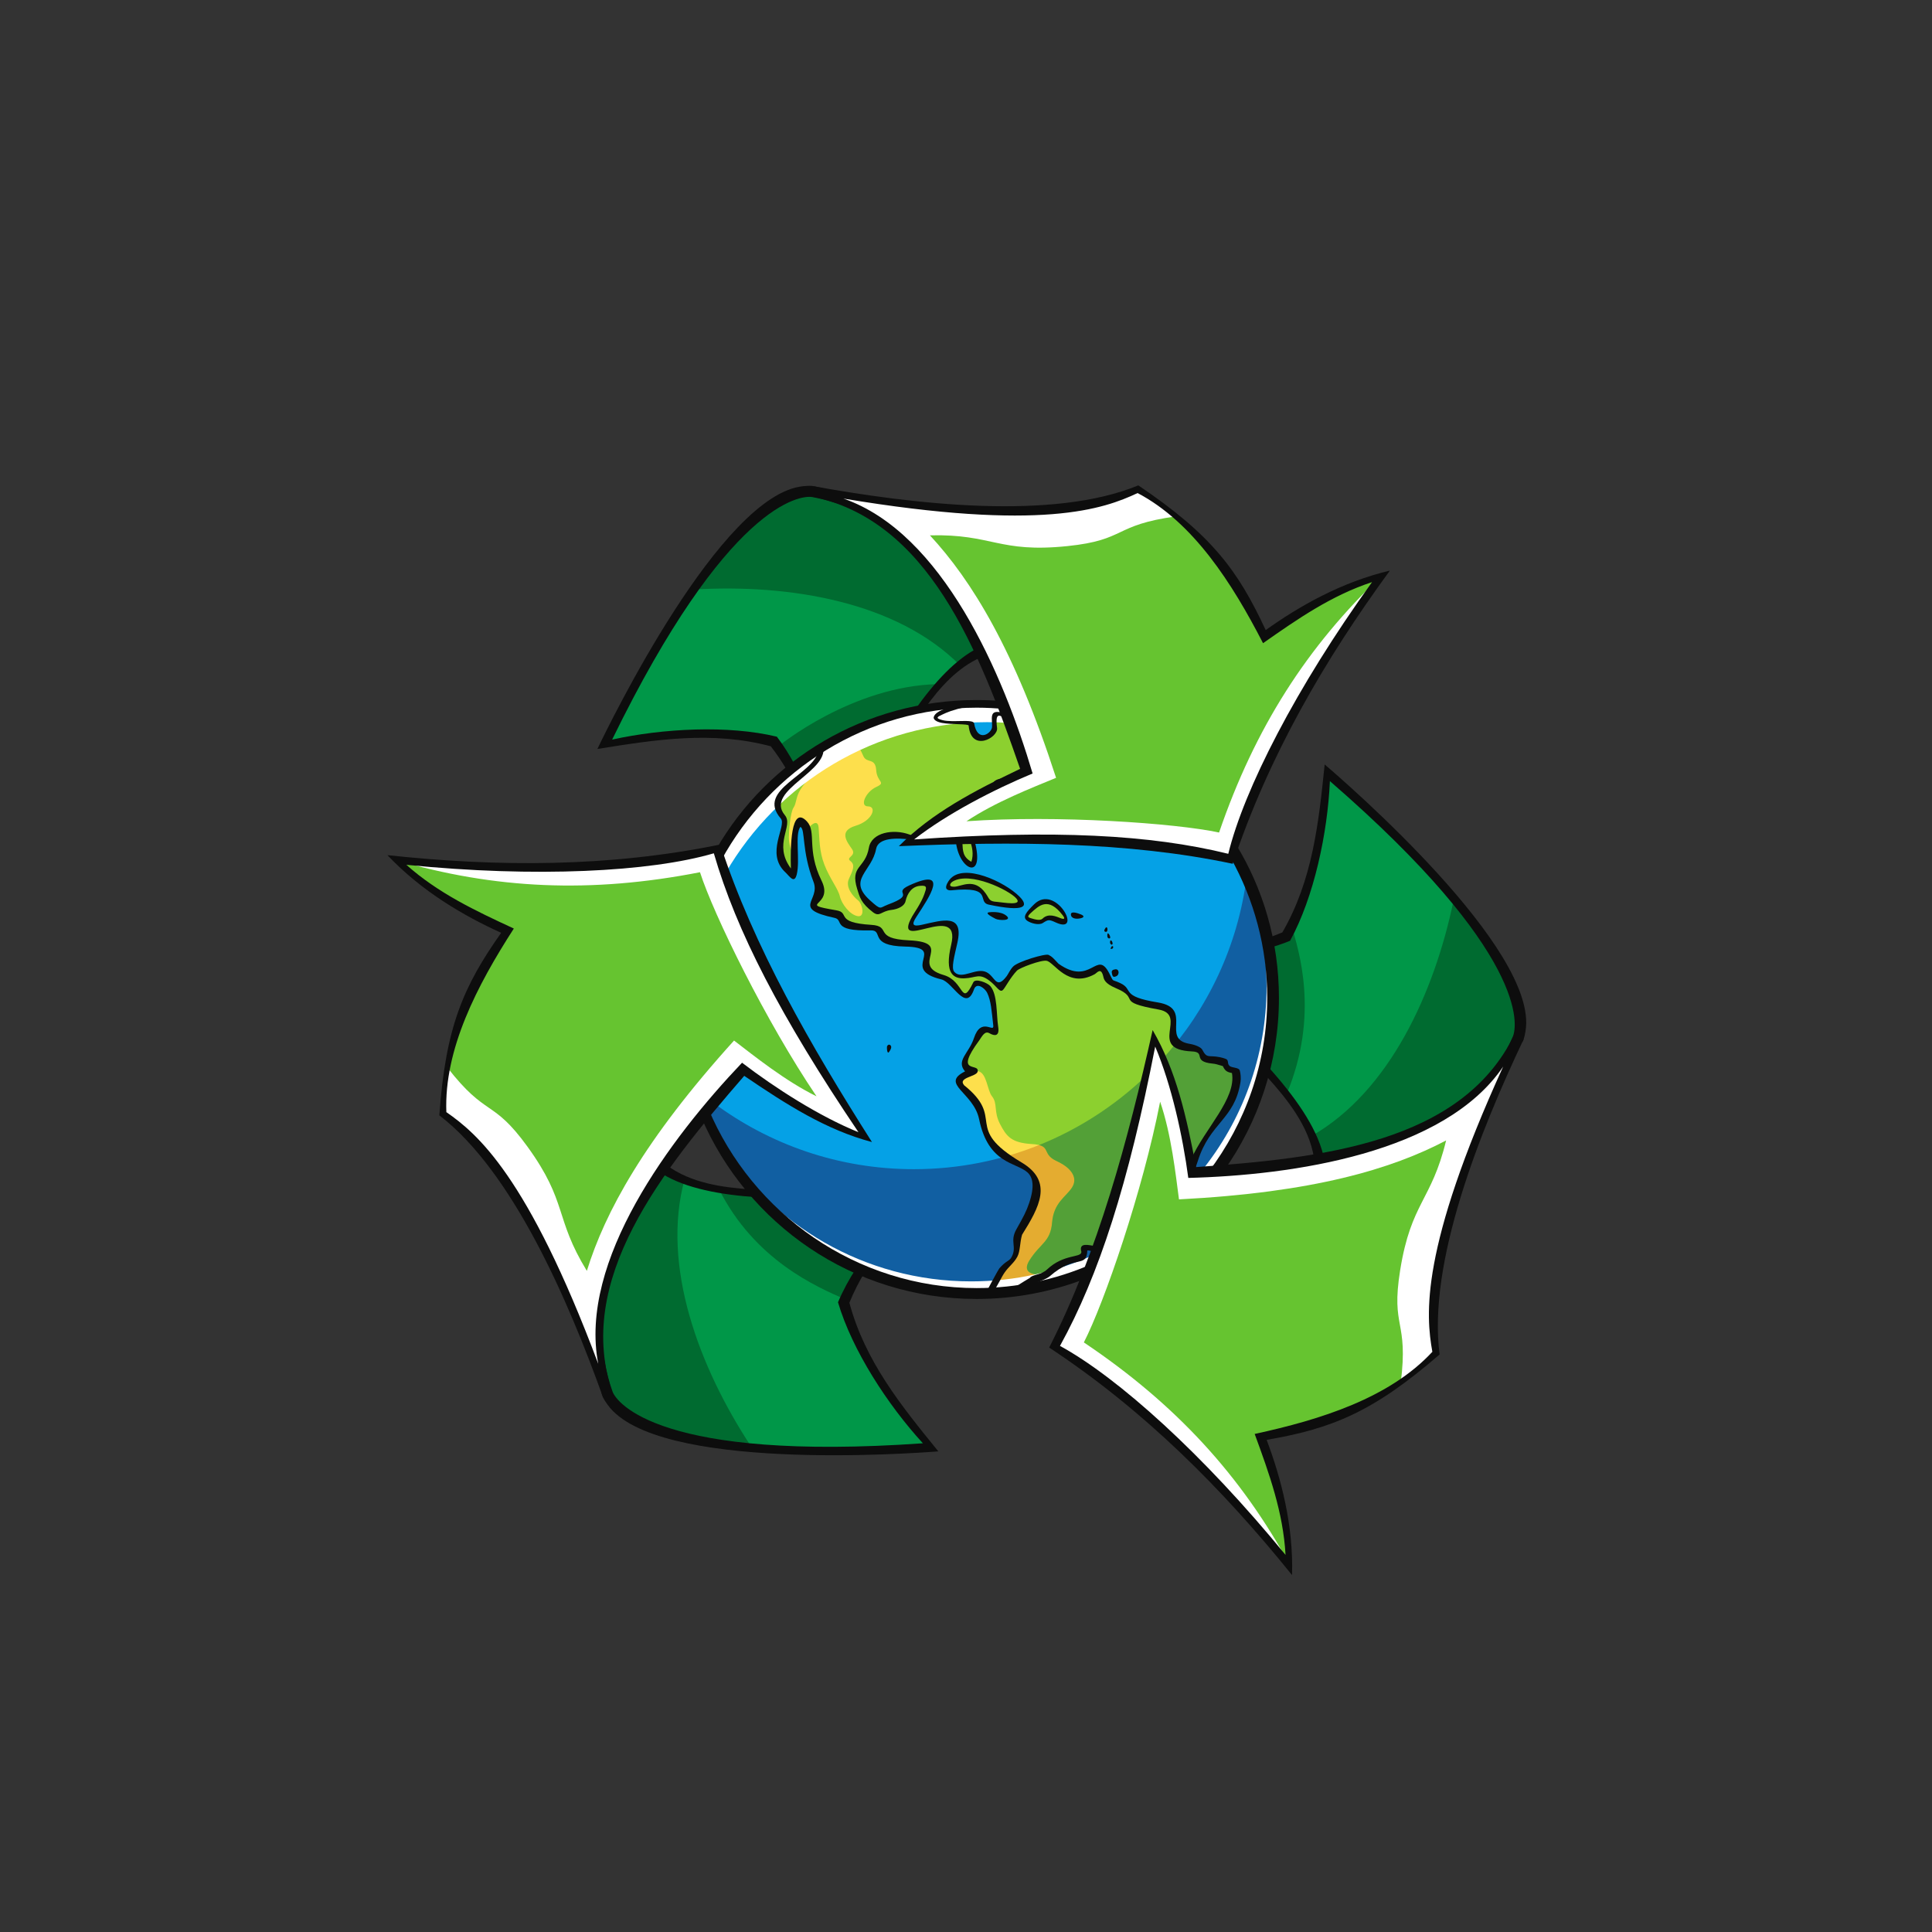 <svg xmlns="http://www.w3.org/2000/svg" xmlns:xlink="http://www.w3.org/1999/xlink" width="500" zoomAndPan="magnify" viewBox="0 0 375 375" height="500" preserveAspectRatio="xMidYMid meet" version="1.0"><rect x="0" y="0" width="375" height="375" fill="#333333" stroke="none"/><defs><clipPath id="3e20eb4aef"><path d="M 115 94.18 L 165 94.18 L 165 150 L 115 150 Z M 115 94.18 " clip-rule="nonzero"/></clipPath><clipPath id="8b665d2e5f"><path d="M 203 199 L 296 199 L 296 305.68 L 203 305.68 Z M 203 199 " clip-rule="nonzero"/></clipPath><clipPath id="0b673f6991"><path d="M 157 94.18 L 270 94.18 L 270 168 L 157 168 Z M 157 94.18 " clip-rule="nonzero"/></clipPath></defs><path fill="#009748" d="M 117.992 270.883 C 118.086 271.035 125.105 285.066 180.488 280.836 C 173.293 272.008 166.707 263.922 163.801 252.797 C 164.73 250.469 165.832 248.305 167.07 246.266 C 156.117 241.574 151.371 236.469 146.797 231.664 C 136.836 231.055 129.121 228.754 125.73 224.059 C 113.984 233.766 114.098 260.293 117.992 270.883 " fill-opacity="1" fill-rule="evenodd"/><path fill="#006b30" d="M 164.195 252.258 C 158.391 249.754 146.492 244.559 139.547 230.812 C 141.824 231.363 144.16 231.516 145.844 231.438 C 145.844 231.438 155.969 242.895 167.484 246.664 L 164.195 252.258 " fill-opacity="1" fill-rule="evenodd"/><path fill="#006b30" d="M 117.992 270.883 C 122.352 278.422 137.812 279.902 145.773 280.738 C 135.691 265.402 128.297 245.691 132.871 228.938 C 131.012 228.16 129.828 227.391 128.996 226.883 C 115.98 244.113 114.098 260.293 117.992 270.883 " fill-opacity="1" fill-rule="evenodd"/><path fill="#009748" d="M 157.418 95.312 C 157.238 95.312 141.559 94.371 117.539 144.387 C 128.789 142.578 139.102 140.922 150.195 143.973 C 151.547 145.676 152.723 147.434 153.758 149.23 C 160.16 144.625 166.898 140.105 178.469 137.73 C 183.547 130.598 188.891 125.949 194.156 125.414 C 191.609 110.402 168.547 97.238 157.418 95.312 " fill-opacity="1" fill-rule="evenodd"/><path fill="#006b30" d="M 151.18 144.777 C 151.18 144.777 165.387 133.098 182.188 132.785 C 182.188 132.785 179.832 135.293 178.656 137.645 C 178.656 137.645 162.641 141.172 153.613 149.25 L 151.18 144.777 " fill-opacity="1" fill-rule="evenodd"/><path fill="#006b30" d="M 157.418 95.312 C 148.699 95.312 139.688 107.941 134.98 114.41 C 153.32 113.355 174.109 116.82 186.348 129.148 C 187.953 127.934 189.215 127.293 190.07 126.824 C 181.641 106.953 168.547 97.238 157.418 95.312 " fill-opacity="1" fill-rule="evenodd"/><path fill="#009748" d="M 294.805 201.336 C 294.852 201.16 299.82 186.281 257.66 150.164 C 256.5 161.484 255.434 171.859 249.609 181.773 C 248.379 182.301 247.148 182.766 245.918 183.164 C 247.543 190.113 247.926 199.535 245.23 207.145 C 252.719 215.184 257.176 222.863 256.184 228.98 C 271.359 230.41 290.062 211.57 294.805 201.336 " fill-opacity="1" fill-rule="evenodd"/><path fill="#006b30" d="M 250.691 179.707 C 252.023 184.328 256.207 196.898 249.723 212.375 C 248.508 210.684 247.156 208.699 245.477 207.656 C 246.301 203.844 248.117 194.77 246.164 182.949 L 249.965 181.945 L 250.691 179.707 " fill-opacity="1" fill-rule="evenodd"/><path fill="#006b30" d="M 294.805 201.336 C 297.062 192.922 287.18 180.961 282.141 174.75 C 278.414 192.711 269.684 211.867 254.59 220.484 C 255.352 222.348 255.648 223.73 255.875 224.676 C 277.277 221.688 290.062 211.57 294.805 201.336 " fill-opacity="1" fill-rule="evenodd"/><path fill="#05a1e6" d="M 189.801 136.738 C 191.492 136.738 193.168 136.812 194.824 136.957 C 196.309 140.793 197.766 144.984 199.18 149.559 C 192.633 152.277 183.742 157.035 176.258 163.359 C 197.816 162.941 216.789 162.012 238.82 166.766 C 238.992 166.23 239.172 165.699 239.352 165.168 C 244.301 173.637 247.145 183.488 247.145 194.004 C 247.145 206.438 243.172 217.945 236.43 227.336 C 234.836 227.434 233.207 227.516 231.527 227.574 C 230.594 220.562 228.297 210.75 224.113 201.891 C 220.176 217.805 216.91 232.348 211.031 247.211 C 204.465 249.828 197.301 251.27 189.801 251.27 C 165.926 251.27 145.461 236.691 136.832 215.965 C 139.047 213.293 141.48 210.52 144.16 207.641 C 149.785 211.938 158.359 217.258 167.582 220.562 C 156.68 202.523 146.594 186.867 139.707 166.125 C 149.516 148.594 168.27 136.738 189.801 136.738 " fill-opacity="1" fill-rule="evenodd"/><path fill="#115fa2" d="M 211.031 247.211 C 204.465 249.828 197.301 251.27 189.801 251.27 C 165.926 251.27 145.461 236.688 136.832 215.961 C 137.363 215.324 137.902 214.684 138.457 214.035 C 149.316 222.137 162.785 226.938 177.383 226.938 C 194.844 226.938 210.703 220.062 222.398 208.883 C 219.148 222.125 216.039 234.551 211.031 247.211 Z M 241.973 170.207 C 245.293 177.453 247.145 185.512 247.145 194.004 C 247.145 206.438 243.172 217.945 236.43 227.336 C 234.836 227.434 233.207 227.516 231.527 227.574 C 230.719 221.504 228.887 213.332 225.695 205.5 C 234.387 195.898 240.25 183.695 241.973 170.207 " fill-opacity="1" fill-rule="evenodd"/><path fill="#fddf4c" d="M 154.02 165.863 C 154.02 165.863 154.215 160.469 155.156 160 C 156.102 159.527 156.137 160.434 156.414 162.082 C 156.688 163.738 157.355 169.363 158.34 170.621 C 159.32 171.883 159.16 173.969 158.375 174.871 C 157.59 175.773 158.18 176.879 160.227 176.957 C 162.266 177.035 163.129 178.133 163.758 179 C 164.387 179.867 167.922 179.945 167.922 179.945 C 167.922 179.945 170.004 177.586 168.473 175.383 C 166.941 173.18 166.664 172.945 166.469 171.367 C 166.27 169.797 167.645 168.418 168.43 166.766 C 169.215 165.113 174.148 156.441 174.703 153.855 C 175.25 151.27 172.344 142.957 168.496 142.957 C 164.652 142.957 158.965 147.02 158.965 147.02 C 158.965 147.02 157.434 149.066 156.258 150.047 C 155.078 151.031 152.645 152.484 151.465 154.492 C 150.285 156.5 151.621 157.48 152.211 159.055 C 152.801 160.629 150.445 164.723 152.016 167.238 C 153.586 169.758 154.055 169.363 154.055 169.363 L 154.02 165.863 " fill-opacity="1" fill-rule="evenodd"/><path fill="#fddf4c" d="M 203.031 247.137 C 203.031 247.137 200.559 248.473 198.125 249.695 C 195.691 250.914 192.586 250.207 192.586 250.207 C 192.586 250.207 194.238 246.824 194.98 246.078 C 195.73 245.328 197.062 244.777 197.262 242.652 C 197.457 240.531 197.141 240.176 198.164 238.441 C 199.184 236.711 201.152 233.035 201.152 231.621 C 201.152 230.211 201.109 228.02 198.891 226.621 C 196.672 225.227 193.566 224.402 191.879 220.938 C 190.191 217.473 190.859 215.902 189.09 213.66 C 187.324 211.418 185.281 210.156 186.344 209.211 C 187.402 208.27 188.504 207.957 188.504 207.957 C 188.504 207.957 187.008 207.168 187.324 206.027 C 187.641 204.887 188.777 203.551 189.289 202.172 C 189.801 200.797 190.504 199.695 191.84 199.852 C 193.176 200.008 193.371 200.125 193.332 199.301 C 193.293 198.477 193.371 193.676 192.312 192.414 C 191.25 191.16 192.156 189.82 192.941 190.605 C 193.727 191.395 193.883 192.141 194.629 190.922 C 195.375 189.699 196.945 187.812 197.969 187.383 C 198.988 186.945 202.879 185.375 203.465 186.102 C 204.055 186.832 207.785 189.406 209.238 189.27 C 210.695 189.133 213.383 188.031 213.383 188.031 C 213.383 188.031 214.305 187.953 215.012 189.523 C 215.723 191.098 216.781 191.02 217.82 191.746 C 218.863 192.477 219.586 194.027 220.59 194.461 C 221.59 194.895 226.129 195.172 227.031 196.191 C 227.934 197.215 227.738 200.281 227.738 201.309 C 227.738 202.332 228.523 202.961 230.133 203.078 C 231.742 203.195 233.195 203.707 233.473 205.203 C 233.746 206.695 236.574 205.281 237.32 206.066 C 238.066 206.852 238.617 207.641 239.441 207.914 C 240.27 208.191 240.305 208.977 239.52 211.73 C 238.734 214.484 235.594 218.145 234.492 220.23 C 233.391 222.316 232.492 223.492 231.785 225.184 C 231.637 225.535 231.496 225.914 231.344 226.297 C 230.312 219.398 228.047 210.223 224.113 201.891 C 220.605 216.062 217.633 229.145 212.875 242.34 C 211.277 242.336 210.516 241.891 210.477 243.008 C 210.438 244.129 208.965 244.465 206.922 244.934 C 204.879 245.406 204.605 246.469 203.031 247.137 " fill-opacity="1" fill-rule="evenodd"/><path fill="#e4ac30" d="M 225.695 205.496 C 226.578 204.512 227.438 203.508 228.266 202.477 C 228.66 202.809 229.281 203.016 230.133 203.078 C 231.742 203.195 233.195 203.707 233.473 205.203 C 233.746 206.695 236.574 205.281 237.32 206.066 C 238.066 206.852 238.617 207.641 239.441 207.914 C 240.27 208.191 240.305 208.977 239.52 211.73 C 238.734 214.484 235.594 218.145 234.492 220.23 C 233.391 222.316 232.492 223.492 231.785 225.184 C 231.637 225.535 231.496 225.914 231.344 226.297 C 230.461 220.383 228.664 212.789 225.695 205.496 Z M 203.031 247.137 C 203.031 247.137 200.559 248.473 198.125 249.695 C 195.691 250.914 192.586 250.207 192.586 250.207 C 192.586 250.207 194.238 246.824 194.98 246.078 C 195.73 245.328 197.062 244.777 197.262 242.652 C 197.457 240.531 197.141 240.176 198.164 238.441 C 199.184 236.711 201.152 233.035 201.152 231.621 C 201.152 230.211 201.109 228.02 198.891 226.621 C 197.758 225.906 196.391 225.344 195.098 224.5 C 205.488 221.57 214.816 216.133 222.398 208.883 C 219.57 220.418 216.84 231.34 212.875 242.34 C 211.277 242.336 210.516 241.891 210.477 243.008 C 210.438 244.129 208.965 244.465 206.922 244.934 C 204.879 245.406 204.605 246.469 203.031 247.137 " fill-opacity="1" fill-rule="evenodd"/><path fill="#8cd02f" d="M 188.582 163.102 C 187.711 163.117 186.836 163.137 185.965 163.152 C 186.043 163.477 186.102 163.785 186.145 164.016 C 186.301 164.879 187.129 168.145 188.504 167.789 C 189.641 167.496 189.242 165.449 188.582 163.102 Z M 156.648 160.984 C 156.648 160.984 158.691 158.469 158.887 160.59 C 159.086 162.715 158.965 165.152 160.027 167.871 C 161.086 170.582 162.66 172.473 163.012 173.969 C 163.367 175.461 164.938 177.547 166.469 177.824 C 168 178.098 167.371 175.383 166.547 174.754 C 165.723 174.125 163.992 172.277 164.777 170.582 C 165.566 168.891 166.039 167.871 165.055 167.121 C 164.074 166.375 166.312 166.18 165.367 164.797 C 164.426 163.422 162.691 161.301 166.066 160.285 C 169.441 159.266 170.227 156.52 168.496 156.52 C 166.773 156.52 168.027 153.699 170.066 152.758 C 172.109 151.816 170.227 151.895 170.066 149.465 C 169.91 147.035 168.273 148.199 167.609 146.824 C 166.941 145.441 166.742 144.422 165.484 145.719 C 164.23 147.02 162.461 147.293 161.285 147.449 C 160.105 147.605 159.047 148.711 158.375 149.613 C 157.711 150.52 156.375 151.621 155.395 153.195 C 154.414 154.77 154.645 155.832 154.02 156.773 C 153.391 157.719 153.117 161.336 153.117 162.52 C 153.117 163.699 153.508 165.074 153.859 165.586 L 153.938 169.402 C 153.938 169.402 152.332 168.457 152.016 167.355 C 151.699 166.258 151.152 164.25 151.742 162.047 C 152.332 159.844 152.406 158.941 151.742 158.031 C 151.074 157.129 150.875 154.965 151.859 153.668 C 152.84 152.371 154.883 151.348 156.453 149.812 C 158.023 148.277 159.008 147.492 159.203 145.914 C 159.203 145.914 162.973 143.004 169.848 140.289 C 169.848 140.289 177.977 137.344 184.926 137.184 C 184.926 137.184 181.492 138.676 181.727 139.246 C 181.965 139.82 182.887 140.289 184.242 140.289 C 185.594 140.289 188.406 140.172 188.461 140.586 C 188.523 141 189.129 143.574 190.684 143.184 C 192.234 142.789 193 142.277 193 141.297 C 193 140.309 192.879 138.641 193.664 138.641 C 194.242 138.641 195.02 139.082 195.719 139.328 C 196.895 142.504 198.051 145.906 199.18 149.559 C 197.875 150.102 196.473 150.727 195.008 151.426 C 194.137 151.492 193.379 151.668 193.23 152.305 C 188.094 154.895 182.355 158.371 177.195 162.578 C 175.602 162.305 172.75 162.285 171.418 162.832 C 169.887 163.461 169.574 164.016 169.215 164.918 C 168.863 165.82 168.234 167.434 167.531 168.379 C 166.824 169.324 165.879 170.344 166.98 172.98 C 168.078 175.617 169.805 176.836 170.828 176.641 C 171.852 176.441 173.656 176.211 174.48 175.539 C 175.309 174.871 175.621 174.004 175.855 173.297 C 176.09 172.586 177.465 171.527 179.113 171.449 C 180.762 171.367 180.531 171.805 180.02 173.414 C 179.508 175.027 178.762 176.012 178.094 176.914 C 177.426 177.824 175.777 180.734 177.938 180.18 C 180.098 179.629 184.969 178.332 185.125 180.102 C 185.281 181.871 185.047 183.328 184.852 185.375 C 184.652 187.418 184.32 189.406 186.246 189.445 C 188.168 189.484 189.148 189.074 190.25 189.074 C 191.352 189.074 192.566 190.25 193.312 191.02 C 193.312 191.02 193.586 192.984 192.41 192.516 C 191.23 192.043 191.328 190.723 190.191 190.941 C 189.051 191.16 189.031 191.492 188.328 192.395 C 187.621 193.301 187.324 193.656 186.164 192.379 C 185.004 191.098 184.219 189.938 182.102 189.289 C 179.98 188.637 179.781 188.559 179.82 186.555 C 179.859 184.547 180.215 183.527 178.176 183.406 C 176.129 183.289 172.203 183.289 171.223 181.793 C 170.238 180.301 170.238 179.789 168.078 179.789 C 165.918 179.789 164.109 179.629 163.289 178.332 C 162.461 177.035 161.168 176.797 159.867 176.797 C 158.574 176.797 157.512 175.934 158.375 174.672 C 159.242 173.414 159.203 172.234 158.262 170.07 C 157.316 167.906 156.805 165.074 156.648 160.984 " fill-opacity="1" fill-rule="evenodd"/><path fill="#8cd02f" d="M 189.09 172.391 C 189.09 172.391 187.641 172.156 185.559 172.43 C 183.477 172.707 183.945 172.039 184.34 171.254 C 184.73 170.465 187.359 169.441 190.621 170.504 C 193.883 171.566 198.398 173.887 197.969 175.344 C 197.535 176.797 194.98 175.5 193.488 175.461 C 191.996 175.422 191.723 174.871 191.176 173.969 C 190.621 173.059 189.836 172.512 189.09 172.391 " fill-opacity="1" fill-rule="evenodd"/><path fill="#8cd02f" d="M 199.496 178.254 C 199.496 178.254 200.402 178.961 201.461 178.883 C 202.523 178.805 202.758 178.059 203.816 178.176 C 204.879 178.293 206.605 179.355 206.805 178.766 C 207 178.176 206.57 177.074 205.703 176.328 C 204.84 175.578 203.465 174.598 202.602 175.027 C 201.738 175.461 198.633 177.547 199.496 178.254 " fill-opacity="1" fill-rule="evenodd"/><path fill="#8cd02f" d="M 202.961 247.379 C 202.961 247.379 197.699 248.008 199.82 244.633 C 201.938 241.266 203.898 241.105 204.215 237.266 C 204.531 233.426 206.883 232.328 208.062 230.523 C 209.238 228.723 208.141 226.762 205.078 225.352 C 202.016 223.941 204.293 222.293 200.293 222.059 C 196.285 221.824 195.348 220.566 194.09 218.141 C 192.832 215.707 193.684 214.211 192.547 212.793 C 191.621 211.645 191.543 208.254 189.867 207.922 C 189.445 207.832 188.812 208.07 188.383 207.879 C 186.105 206.852 187.738 205.082 189.129 202.445 C 190.523 199.812 191.426 199.852 192.844 199.969 C 194.254 200.086 192.863 196.191 192.508 193.637 C 192.355 192.535 192.398 189.922 193.145 190.645 C 194.188 191.648 194.371 191.387 196.711 188.207 C 197.48 187.164 202.562 185.316 203.664 186.16 C 204.762 187.008 206.809 189.469 209.945 189.191 C 210.762 189.117 211.457 188.699 212.398 188.363 C 213.344 188.031 214.227 187.578 214.816 189.152 C 215.406 190.723 217.762 191.316 218.547 192.219 C 219.332 193.125 219.688 194.383 222.711 194.855 C 225.734 195.328 227.738 195.996 227.738 198.004 C 227.738 200.008 227.07 202.41 229.625 202.961 C 232.176 203.508 232.883 203.586 233.312 204.77 C 233.746 205.949 235.082 205.793 236.418 205.91 C 237.75 206.027 237.793 206.422 238.223 207.012 C 238.656 207.602 240.07 207.52 240.07 208.938 C 240.07 210.355 239.168 213.582 237.52 215.703 C 235.867 217.832 234.258 220.504 232.648 223.219 C 232.031 224.254 231.695 225.336 231.348 226.305 C 230.312 219.406 228.051 210.227 224.113 201.891 C 220.602 216.074 217.629 229.164 212.863 242.371 C 212.77 242.375 212.676 242.379 212.578 242.375 C 211.203 242.34 210.613 241.945 210.496 242.77 C 210.379 243.598 210.535 244.383 208.492 244.539 C 206.453 244.699 204.211 246.352 202.961 247.379 " fill-opacity="1" fill-rule="evenodd"/><path fill="#53a037" d="M 225.695 205.496 C 226.613 204.477 227.508 203.426 228.363 202.352 C 228.656 202.625 229.062 202.836 229.625 202.961 C 232.176 203.508 232.883 203.586 233.312 204.77 C 233.746 205.949 235.082 205.793 236.418 205.91 C 237.75 206.027 237.793 206.422 238.223 207.012 C 238.656 207.602 240.07 207.52 240.07 208.938 C 240.07 210.355 239.168 213.582 237.52 215.703 C 235.867 217.832 234.258 220.504 232.648 223.219 C 232.031 224.254 231.695 225.336 231.348 226.305 C 230.461 220.391 228.668 212.793 225.695 205.496 Z M 202.961 247.379 C 202.961 247.379 197.699 248.008 199.82 244.633 C 201.938 241.266 203.898 241.105 204.215 237.266 C 204.531 233.426 206.883 232.328 208.062 230.523 C 209.238 228.723 208.141 226.762 205.078 225.352 C 202.469 224.148 203.738 222.773 201.688 222.25 C 209.441 219.129 216.457 214.562 222.398 208.883 C 219.566 220.434 216.836 231.363 212.863 242.371 C 212.77 242.375 212.676 242.379 212.578 242.375 C 211.203 242.34 210.613 241.945 210.496 242.77 C 210.379 243.598 210.535 244.383 208.492 244.539 C 206.453 244.699 204.211 246.352 202.961 247.379 " fill-opacity="1" fill-rule="evenodd"/><path fill="#ffffff" d="M 239.418 164.965 L 239.531 165.156 L 239.41 164.988 Z M 189.801 136.422 C 191.449 136.422 193.082 136.492 194.695 136.629 C 195.164 137.832 195.629 139.074 196.094 140.352 C 194.598 140.234 193.078 140.172 191.551 140.172 C 169.883 140.172 150.961 151.945 140.848 169.426 C 140.434 168.277 140.035 167.109 139.641 165.926 C 149.43 148.332 168.223 136.422 189.801 136.422 " fill-opacity="1" fill-rule="evenodd"/><path fill="#ffffff" d="M 211.18 246.84 C 204.57 249.492 197.359 250.957 189.801 250.957 C 168.152 250.957 149.305 238.965 139.543 221.273 C 149.617 237.73 167.777 248.715 188.5 248.715 C 197.051 248.715 205.164 246.844 212.453 243.492 C 212.043 244.605 211.617 245.723 211.18 246.84 Z M 239.418 164.965 C 244.332 173.41 247.145 183.223 247.145 193.688 C 247.145 206.27 243.078 217.902 236.191 227.352 C 235.156 227.41 234.105 227.465 233.039 227.512 C 241.043 217.668 245.844 205.117 245.844 191.449 C 245.844 181.926 243.512 172.945 239.391 165.043 L 239.418 164.965 " fill-opacity="1" fill-rule="evenodd"/><path fill="#ffffff" d="M 224.113 201.891 C 218.938 222.801 214.926 241.34 204.625 261.363 C 221.688 272.426 236.027 286.312 250.309 304.023 C 249.699 294.984 248.492 289.848 245.059 278.918 C 254.125 276.637 268.871 273.32 278.391 262.516 C 277.949 251.441 276.754 241.949 294.805 201.332 C 289.035 212.203 275.77 225.945 231.527 227.574 C 230.594 220.562 228.297 210.75 224.113 201.891 " fill-opacity="1" fill-rule="evenodd"/><path fill="#66c430" d="M 210.375 260.562 C 228.262 272.566 240.914 286.43 250.488 304.008 C 249.879 294.969 248.672 289.828 245.234 278.898 C 252.316 277.121 263.062 274.594 271.875 268.473 C 273.449 256.066 269.926 258 271.773 246.531 C 273.898 233.316 277.832 233.164 280.691 221.359 C 270.152 226.906 254.93 231.465 228.84 232.797 C 228.18 227.863 227.367 220.227 225.18 213.836 C 221.828 231.102 214.332 252.871 210.375 260.562 " fill-opacity="1" fill-rule="evenodd"/><path fill="#ffffff" d="M 176.258 163.359 C 197.816 162.941 216.789 162.012 238.82 166.766 C 245.102 147.441 254.824 130.02 268.254 111.66 C 259.676 114.586 255.016 117.078 245.332 123.219 C 240.781 115.066 233.754 101.695 220.844 95.312 C 210.246 98.605 201.375 102.211 157.414 95.312 C 169.43 98.062 186.148 107.305 199.18 149.559 C 192.633 152.277 183.742 157.035 176.258 163.359 " fill-opacity="1" fill-rule="evenodd"/><path fill="#ffffff" d="M 167.582 220.562 C 156.441 202.125 146.148 186.184 139.258 164.75 C 119.359 168.977 99.391 169.285 76.75 166.844 C 83.578 172.809 88.07 175.586 98.238 180.891 C 93.445 188.902 85.363 201.664 86.281 216.023 C 94.434 223.547 101.996 229.414 117.992 270.883 C 114.375 259.121 114.031 240.039 144.16 207.641 C 149.785 211.938 158.359 217.258 167.582 220.562 " fill-opacity="1" fill-rule="evenodd"/><path fill="#66c430" d="M 135.867 169.297 C 114.719 173.441 95.961 172.574 76.746 166.906 C 83.574 172.863 88.066 175.645 98.234 180.945 C 94.488 187.207 88.68 196.582 86.781 207.137 C 94.449 217.016 95.574 213.164 102.391 222.578 C 110.242 233.422 107.57 236.309 113.906 246.676 C 117.43 235.312 124.969 221.336 142.477 201.969 C 146.43 204.992 152.414 209.816 158.484 212.793 C 148.633 198.219 138.516 177.531 135.867 169.297 " fill-opacity="1" fill-rule="evenodd"/><path fill="#66c430" d="M 236.621 161.594 C 243.602 141.23 253.73 125.438 268.254 111.66 C 259.676 114.586 255.016 117.078 245.332 123.219 C 241.777 116.852 236.555 107.141 228.348 100.219 C 215.945 101.914 218.734 104.812 207.156 106 C 193.828 107.371 192.656 103.613 180.5 103.91 C 188.594 112.641 196.941 126.148 204.984 150.973 C 200.387 152.883 193.207 155.645 187.59 159.406 C 205.16 158.172 228.152 159.766 236.621 161.594 " fill-opacity="1" fill-rule="evenodd"/><path fill="#0d0d0d" d="M 210.629 248.219 C 204.082 250.742 196.98 252.129 189.566 252.129 C 165.531 252.129 145.012 237.586 136.105 216.848 C 136.559 216.297 137.016 215.742 137.484 215.18 C 146.012 235.547 166.234 250.016 189.566 250.016 C 197.414 250.016 204.906 248.379 211.727 245.43 C 211.371 246.359 211.008 247.289 210.629 248.219 Z M 239.828 163.77 C 245.164 172.465 248.242 182.691 248.242 193.691 C 248.242 206.176 244.273 217.766 237.535 227.27 C 236.574 227.332 235.586 227.387 234.594 227.441 C 241.723 218.008 245.969 206.301 245.969 193.691 C 245.969 183.871 243.395 174.609 238.895 166.535 C 239.199 165.609 239.508 164.688 239.828 163.77 Z M 189.566 135.875 C 191.219 135.875 192.859 135.945 194.477 136.078 C 194.68 136.59 194.879 137.109 195.082 137.637 C 193.266 137.457 191.426 137.359 189.566 137.359 C 168.285 137.359 149.586 149.398 139.992 166.977 C 139.742 166.242 139.5 165.496 139.258 164.75 L 139.035 164.797 C 149.055 147.434 167.879 135.875 189.566 135.875 " fill-opacity="1" fill-rule="nonzero"/><path fill="#0d0d0d" d="M 192.23 191.41 C 193.645 193.082 193.371 196.848 193.75 199.312 C 194.043 201.211 193.027 201.117 192.031 200.543 C 191.109 200.008 190.535 201.301 190.109 201.879 C 185.047 208.754 190.16 206.16 189.758 208.004 C 189.539 209.008 185.805 209.133 187.152 210.66 L 186.984 210.527 C 195.445 217.242 186.703 218.738 198.293 225.633 C 204.531 229.344 201.688 234.355 198.383 239.66 C 197.934 241.184 198.043 242.832 197.48 243.898 C 196.82 245.16 195.824 245.785 194.977 247.023 C 194.387 247.867 193.68 249.48 192.957 250.469 C 192.848 250.613 191.324 251.117 191.223 251.219 C 191.613 250.418 193.781 246.414 193.961 246.203 C 195.27 244.688 195.891 244.812 196.316 244.051 C 197.473 241.988 195.922 241.004 197.285 238.598 C 198.707 236.086 199.219 235.102 199.758 233.508 C 200.855 230.258 200.477 228.516 199.441 227.57 C 197.215 225.547 191.848 226 190.043 217.227 C 188.969 212.023 182.387 210.414 187.312 207.957 C 185.508 205.844 188.062 204.473 189.047 201.484 C 190.43 197.289 192.961 200.574 192.797 199.078 C 192.473 196.199 192.363 194.262 191.602 192.691 C 191.207 191.875 189.574 190.527 189.047 192.047 C 187.465 196.594 184.965 190.645 182.727 190.105 C 174.441 188.109 184.008 183.887 175.688 183.727 C 168.438 183.582 171.641 180.52 168.988 180.586 C 161.309 180.781 163.863 178.562 161.992 178.16 C 153.512 176.332 159.332 174.855 157.898 171.16 C 155.555 165.113 156.355 160.871 155.348 160.504 C 154.242 161.879 155.332 166.969 154.648 169.723 C 154.168 171.66 153.23 170.047 152.465 169.34 C 148.457 165.652 152.777 160.289 151.551 158.875 C 146.605 153.168 158.133 150.449 158.934 145.477 C 158.973 145.238 159.652 144.664 159.641 144.414 C 161.684 149.59 148.238 153.309 152.34 158.223 C 154.102 160.324 149.98 163.785 153.512 168.57 C 153.395 164.602 153.465 156.031 156.637 159.453 C 158.539 161.504 156.492 164.891 159.465 170.945 C 161.984 176.078 154.34 175.324 162.355 176.695 C 165.078 177.16 161.922 179.07 169.102 179.512 C 173.18 179.762 169.371 182.188 176.422 182.516 C 185.484 182.934 176.336 187.277 183.16 189.25 C 187.277 190.441 186.477 195.68 188.926 190.656 C 189.328 189.832 191.68 190.754 192.23 191.41 " fill-opacity="1" fill-rule="evenodd"/><path fill="#0d0d0d" d="M 179.484 163.293 L 178.414 163.316 C 179.031 163.484 179.383 163.582 179.484 163.293 Z M 195.891 139.801 C 194.289 139.117 193.059 137.617 193.531 141.316 C 193.77 143.176 188.492 146.098 188.012 140.82 C 187.934 140.477 184.695 140.66 182.82 140.312 C 181.66 140.098 181.141 139.613 181.234 139.203 C 181.535 137.812 185.164 136.812 187.809 137.117 C 184.664 137.863 183.824 138.266 182.922 138.688 C 182.035 139.105 181.355 139.379 182.961 139.785 C 184.984 140.293 188.918 139.5 189.074 140.406 C 189.75 144.238 192.395 142.34 192.539 141.211 C 192.73 139.73 191.684 137.484 194.73 138.391 C 194.992 138.469 195.23 138.562 195.469 138.656 C 195.613 139.035 195.754 139.418 195.891 139.801 Z M 192.617 152.613 C 192.629 151.059 194.453 151.117 196.383 150.785 C 195.172 151.34 193.914 151.949 192.617 152.613 Z M 186.797 163.137 L 185.516 163.164 C 186.02 169.008 191.359 171.195 189.133 163.09 L 188.262 163.105 C 188.688 164.359 189.031 165.762 188.543 167.277 C 186.902 166.336 186.852 165.23 186.809 163.398 C 186.805 163.309 186.805 163.219 186.797 163.137 Z M 178.371 161.641 C 178.988 161.156 179.613 160.684 180.246 160.223 C 179.473 160.086 178.797 160.273 178.5 160.973 C 178.402 161.211 178.379 161.441 178.371 161.641 Z M 212.602 243.086 C 212.039 242.941 211.527 242.66 211.047 242.715 C 210.91 246.25 208.672 243.391 203.758 247.723 C 202.539 248.793 196.012 250.602 195.168 250.977 C 196.551 250.141 198.547 248.816 199.902 248.035 C 200.367 247.363 202.062 247.512 203.258 246.383 C 206.484 243.332 209.934 244.172 209.895 242.988 C 209.305 241.004 211.516 241.746 212.555 241.859 C 212.68 241.875 212.871 241.812 213.102 241.695 C 212.938 242.16 212.773 242.621 212.602 243.086 Z M 191.445 188.684 C 193.191 189.516 193.309 192.215 195.398 189.469 C 195.73 189.023 195.996 188.312 196.629 187.621 C 197.539 186.629 202.941 185.035 203.527 185.344 C 204.277 185.742 204.273 185.812 205.457 187.055 C 211.793 191.559 212.84 184.176 215.285 188.879 C 216.289 190.805 215.582 189.945 217.457 190.828 C 220.141 192.09 217.359 193.371 224.742 194.574 C 231.73 195.711 225.207 201.66 230.871 202.602 C 232.242 202.828 233.148 203.352 233.344 203.719 C 234.293 205.547 234.539 204.754 236.75 205.195 C 237.152 205.273 237.539 205.383 237.906 205.523 C 238.578 205.781 238.141 206.387 238.617 206.852 C 239.113 207.348 240.484 207.109 240.656 207.84 C 240.777 208.34 240.918 209.145 240.762 210.121 C 239.613 217.281 234.855 217.891 232.504 225.324 C 232.215 226.238 231.945 226.973 231.688 227.57 L 231.527 227.574 C 231.422 226.781 231.297 225.945 231.156 225.086 L 231.215 224.965 C 233.883 219.027 239.996 213.262 239.121 208.273 C 238.109 208.094 237.75 207.789 237.355 206.934 C 236.168 206.578 235.98 206.504 235.336 206.441 C 231.289 206.039 234.188 204.203 231.336 204.078 C 222.613 203.695 230.738 196.996 224.879 195.949 C 216.18 194.398 221.562 193.891 216.574 191.793 C 214.406 190.879 214.273 190.078 214.145 189.527 C 213.699 187.652 212.934 188.848 212.457 189.105 C 207.273 191.906 204.707 186.828 203.16 186.492 C 202.113 186.27 197.898 187.863 197.387 188.398 C 196.109 189.734 195.137 191.668 194.695 192.125 C 194.043 192.801 193.516 191.438 192.012 190.324 C 190.035 188.852 189.488 189.781 187.277 189.891 C 185.117 190 183.266 189.086 184.625 183.371 C 186.707 174.652 172.879 185.328 177.062 177.855 C 177.441 177.18 178.828 175.242 179.414 173.547 C 179.832 172.344 180.094 171.785 178.523 171.945 C 176.996 172.098 176.109 173.379 175.758 174.941 C 175.547 175.887 174.297 176.465 173.035 176.613 C 170.961 176.855 170.766 178.066 169.453 177.07 C 167.121 175.293 166.859 174.109 166.383 172.562 C 164.949 167.941 167.938 168.668 168.652 164.539 C 169.168 161.578 173.383 160.828 176.523 161.98 C 176.957 162.137 177.285 162.242 177.535 162.301 C 177.27 162.52 177 162.734 176.738 162.957 C 174.148 162.617 170.469 162.535 170.051 164.773 C 169.238 169.176 164.441 170.719 168.812 174.699 C 171.133 176.812 170.691 176.188 172.344 175.578 C 178.055 173.477 173.047 173.434 176.48 171.859 C 184.391 168.238 180.406 174.082 177.879 177.949 C 176.844 179.531 177.199 179.891 178.949 179.496 C 183.082 178.57 187.098 177.281 185.836 182.949 C 185.199 185.824 184.59 187.922 185.242 188.652 C 186.676 190.258 189.449 187.73 191.445 188.684 " fill-opacity="1" fill-rule="evenodd"/><path fill="#0d0d0d" d="M 185.184 172.117 C 186.609 172.102 189.098 170.266 191.312 173.398 C 192.145 174.574 191.902 174.953 193.586 175.062 C 194.586 175.129 198.633 175.918 197.246 174.363 C 195.793 172.742 188.352 169.121 184.965 171.074 C 184.43 171.383 183.984 172.133 185.184 172.117 Z M 184.363 170.684 C 187.082 167.414 195.066 171.199 197.871 174.016 C 199.797 175.949 198.922 177.07 191.93 175.59 C 189.473 175.07 193.059 171.941 184.66 172.809 C 184.168 172.859 183.695 172.691 183.645 172.328 C 183.566 171.836 184.047 171.062 184.363 170.684 " fill-opacity="1" fill-rule="evenodd"/><path fill="#0d0d0d" d="M 202.355 178.309 C 203.496 177.172 205.023 177.902 205.891 178.23 C 206.527 178.465 206.824 178.379 206.281 177.672 C 203.457 173.969 201.672 175.777 200.09 177.203 C 199.25 177.957 199.602 178.07 200.078 178.219 C 200.992 178.508 201.93 178.73 202.355 178.309 Z M 202.402 179.156 C 201.605 179.66 200.035 179.168 199.406 178.738 C 198.352 178.016 199.211 177.027 200.707 175.539 C 204.891 171.371 210.34 181.527 204.945 179.059 C 203.59 178.438 203.473 178.473 202.402 179.156 " fill-opacity="1" fill-rule="evenodd"/><path fill="#0d0d0d" d="M 192.027 177.07 C 192.027 177.07 194.219 176.766 195.367 177.766 C 196.523 178.766 193.883 178.676 193.242 178.344 C 192.605 178.008 190.996 177.188 192.027 177.07 " fill-opacity="1" fill-rule="evenodd"/><path fill="#0d0d0d" d="M 209.598 177.418 C 209.598 177.418 207.863 176.688 207.863 177.48 C 207.863 178.266 208.809 178.449 209.746 178.238 C 210.691 178.023 210.293 177.629 209.598 177.418 " fill-opacity="1" fill-rule="evenodd"/><path fill="#0d0d0d" d="M 214.484 180.27 C 214.484 180.27 214.09 180.816 214.637 180.875 C 215.184 180.938 214.969 179.359 214.484 180.27 " fill-opacity="1" fill-rule="evenodd"/><path fill="#0d0d0d" d="M 214.938 181.449 C 214.938 181.449 214.82 182.18 215.336 182.148 C 215.852 182.117 214.938 180.539 214.938 181.449 " fill-opacity="1" fill-rule="evenodd"/><path fill="#0d0d0d" d="M 215.457 183.027 C 215.457 183.027 215.699 183.574 215.914 183.27 C 216.125 182.965 215.43 181.906 215.457 183.027 " fill-opacity="1" fill-rule="evenodd"/><path fill="#0d0d0d" d="M 215.672 184.184 C 215.672 184.184 216.066 184.184 216.066 183.848 C 216.066 183.516 215.754 183.629 215.66 183.871 C 215.57 184.113 215.512 184.234 215.672 184.184 " fill-opacity="1" fill-rule="evenodd"/><path fill="#0d0d0d" d="M 216.344 188.176 C 216.344 188.176 215.676 188.207 215.801 188.812 C 215.918 189.418 215.98 189.812 216.68 189.48 C 217.379 189.145 217.227 187.902 216.344 188.176 " fill-opacity="1" fill-rule="evenodd"/><path fill="#0d0d0d" d="M 172.582 204.152 C 172.582 204.152 173.203 203.359 172.902 202.965 C 172.598 202.574 172.277 202.859 172.188 203.059 C 172.098 203.254 172.172 204.785 172.582 204.152 " fill-opacity="1" fill-rule="evenodd"/><path fill="#0d0d0d" d="M 129.492 226.219 C 134.059 229.586 140.176 230.508 145.852 230.863 C 146.273 231.363 146.723 231.875 147.207 232.402 C 139.77 231.922 133.141 230.648 128.617 227.891 C 128.98 227.02 129.16 226.727 129.492 226.219 " fill-opacity="1" fill-rule="nonzero"/><path fill="#0d0d0d" d="M 118.902 270.129 C 119.73 272.281 128.141 283.715 179.133 280.141 C 172.316 272.703 165.402 262.098 162.656 252.773 C 163.602 250.52 164.797 248.328 166.164 246.215 C 166.715 246.465 167.273 246.707 167.84 246.941 C 166.723 248.801 165.719 250.762 164.863 252.863 C 167.906 264.184 174.875 272.801 182.137 281.711 C 176.84 282.117 127.27 285.707 117.93 272.652 C 117.609 272.203 117.285 271.734 117.043 271.234 C 116.961 270.992 116.871 270.75 116.785 270.5 C 116.859 268.441 117.078 265.871 117.277 263.883 C 117.676 266.148 118.223 268.262 118.902 270.129 " fill-opacity="1" fill-rule="nonzero"/><path fill="#0d0d0d" d="M 177.52 137.863 C 181.418 132.344 185.559 127.906 189.898 125.73 C 190.363 126.379 190.43 127.574 190.348 127.609 C 185.902 129.566 182.434 133.395 179.559 137.426 C 178.91 137.555 178.227 137.699 177.52 137.863 " fill-opacity="1" fill-rule="nonzero"/><g clip-path="url(#3e20eb4aef)"><path fill="#0d0d0d" d="M 157.617 96.473 C 155.336 96.113 141.215 97.668 118.816 143.555 C 128.676 141.383 141.328 140.703 150.789 142.992 C 152.094 144.699 153.254 146.551 154.297 148.496 C 153.758 148.895 153.266 149.281 152.824 149.637 C 151.875 148 150.812 146.406 149.609 144.855 C 138.266 141.832 127.312 143.547 115.953 145.375 C 118.254 140.586 139.926 95.922 155.91 94.371 C 156.461 94.316 157.035 94.273 157.59 94.316 C 158.887 94.539 160.227 94.852 161.594 95.238 C 161.594 96.418 167.594 99.262 161.617 97.445 C 160.238 97.027 158.898 96.699 157.617 96.473 " fill-opacity="1" fill-rule="nonzero"/></g><path fill="#0d0d0d" d="M 245.824 206.703 C 251.258 212.691 255.512 218.707 256.852 224.215 L 255.035 224.695 C 254.094 218.691 249.914 213.41 245.879 208.961 C 245.707 208.77 245.805 206.992 245.824 206.703 " fill-opacity="1" fill-rule="nonzero"/><path fill="#0d0d0d" d="M 293.629 201.227 C 294.57 199.121 296.719 185.094 258.133 151.613 C 257.684 161.684 255.066 174.066 250.406 182.602 C 249.051 183.156 247.656 183.629 246.223 184.031 C 246.133 183.336 246.035 182.688 245.938 182.098 C 246.93 181.762 247.918 181.395 248.906 180.977 C 254.77 170.82 255.945 159.809 257.117 148.379 C 261.148 151.836 298.742 184.301 296.105 200.125 C 296.012 200.672 295.91 201.23 295.723 201.754 C 295.652 201.906 295.582 202.055 295.512 202.203 L 292.586 203.402 C 292.973 202.711 293.316 201.898 293.629 201.227 " fill-opacity="1" fill-rule="nonzero"/><g clip-path="url(#8b665d2e5f)"><path fill="#0d0d0d" d="M 223.727 199.938 C 228.32 207.852 230.285 216.703 232.152 226.531 C 256.504 224.777 283.688 221.887 293.914 200.859 L 295.73 201.738 C 287.219 219.684 277.082 245.086 279.426 262.898 C 266.434 274.168 258.426 277.301 245.855 279.48 C 248.656 286.91 251.078 296.09 250.785 305.723 C 237.348 289.062 222.133 273.742 203.645 261.562 C 213.125 242.973 218.898 221.488 223.727 199.938 Z M 224.223 203.137 C 219.016 229.785 213.305 247.531 205.742 261.238 C 217.043 267.41 233.59 282.332 249.523 301.805 C 249.062 293.551 246.363 286.043 243.531 278.328 C 256.375 275.551 269.711 271.348 278.02 262.383 C 276.742 255.25 275.586 242.504 291.766 207.02 C 280.363 223.855 250.875 228.117 230.648 228.633 C 229.57 220.531 227.41 210.676 224.223 203.137 " fill-opacity="1" fill-rule="nonzero"/></g><path fill="#0d0d0d" d="M 169.246 221.672 C 160.391 219.324 152.734 214.453 144.457 208.82 C 128.477 227.258 111.301 248.5 118.961 270.586 L 117.055 271.246 C 110.367 252.551 99.547 227.426 85.277 216.488 C 86.488 199.344 89.93 191.473 97.273 181.059 C 90.035 177.781 81.82 172.996 75.203 165.984 C 96.508 168.277 118.113 168.363 139.805 163.918 C 146.27 183.758 157.398 203.031 169.246 221.672 Z M 166.629 219.762 C 151.438 197.242 142.914 180.66 138.555 165.625 C 126.199 169.246 103.926 170.375 78.875 167.859 C 85.047 173.367 92.27 176.773 99.734 180.23 C 92.617 191.262 86.168 203.652 86.637 215.863 C 92.594 220.004 102.434 228.195 116.117 264.715 C 112.262 244.762 130.094 220.922 144.031 206.273 C 150.527 211.238 159.035 216.684 166.629 219.762 " fill-opacity="1" fill-rule="nonzero"/><g clip-path="url(#0b673f6991)"><path fill="#0d0d0d" d="M 174.465 164.242 C 180.926 157.758 188.98 153.57 198.004 149.23 C 190.008 126.188 180.176 100.719 157.191 96.297 L 157.57 94.316 C 177.129 97.883 204.324 101.086 220.945 94.211 C 235.207 103.832 240.309 110.746 245.672 122.301 C 252.133 117.68 260.383 112.969 269.777 110.754 C 257.141 128.031 246.258 146.676 239.27 167.66 C 218.832 163.328 196.555 163.316 174.465 164.242 Z M 177.43 162.934 C 204.555 161.055 223.195 161.973 238.41 165.723 C 241.453 153.227 251.605 133.402 266.312 112.988 C 258.449 115.57 251.887 120.121 245.156 124.844 C 239.148 113.176 231.633 101.402 220.809 95.703 C 214.238 98.781 202.215 103.195 163.703 96.773 C 182.938 103.414 194.695 130.758 200.43 150.133 C 192.871 153.27 183.895 157.91 177.43 162.934 " fill-opacity="1" fill-rule="nonzero"/></g></svg>